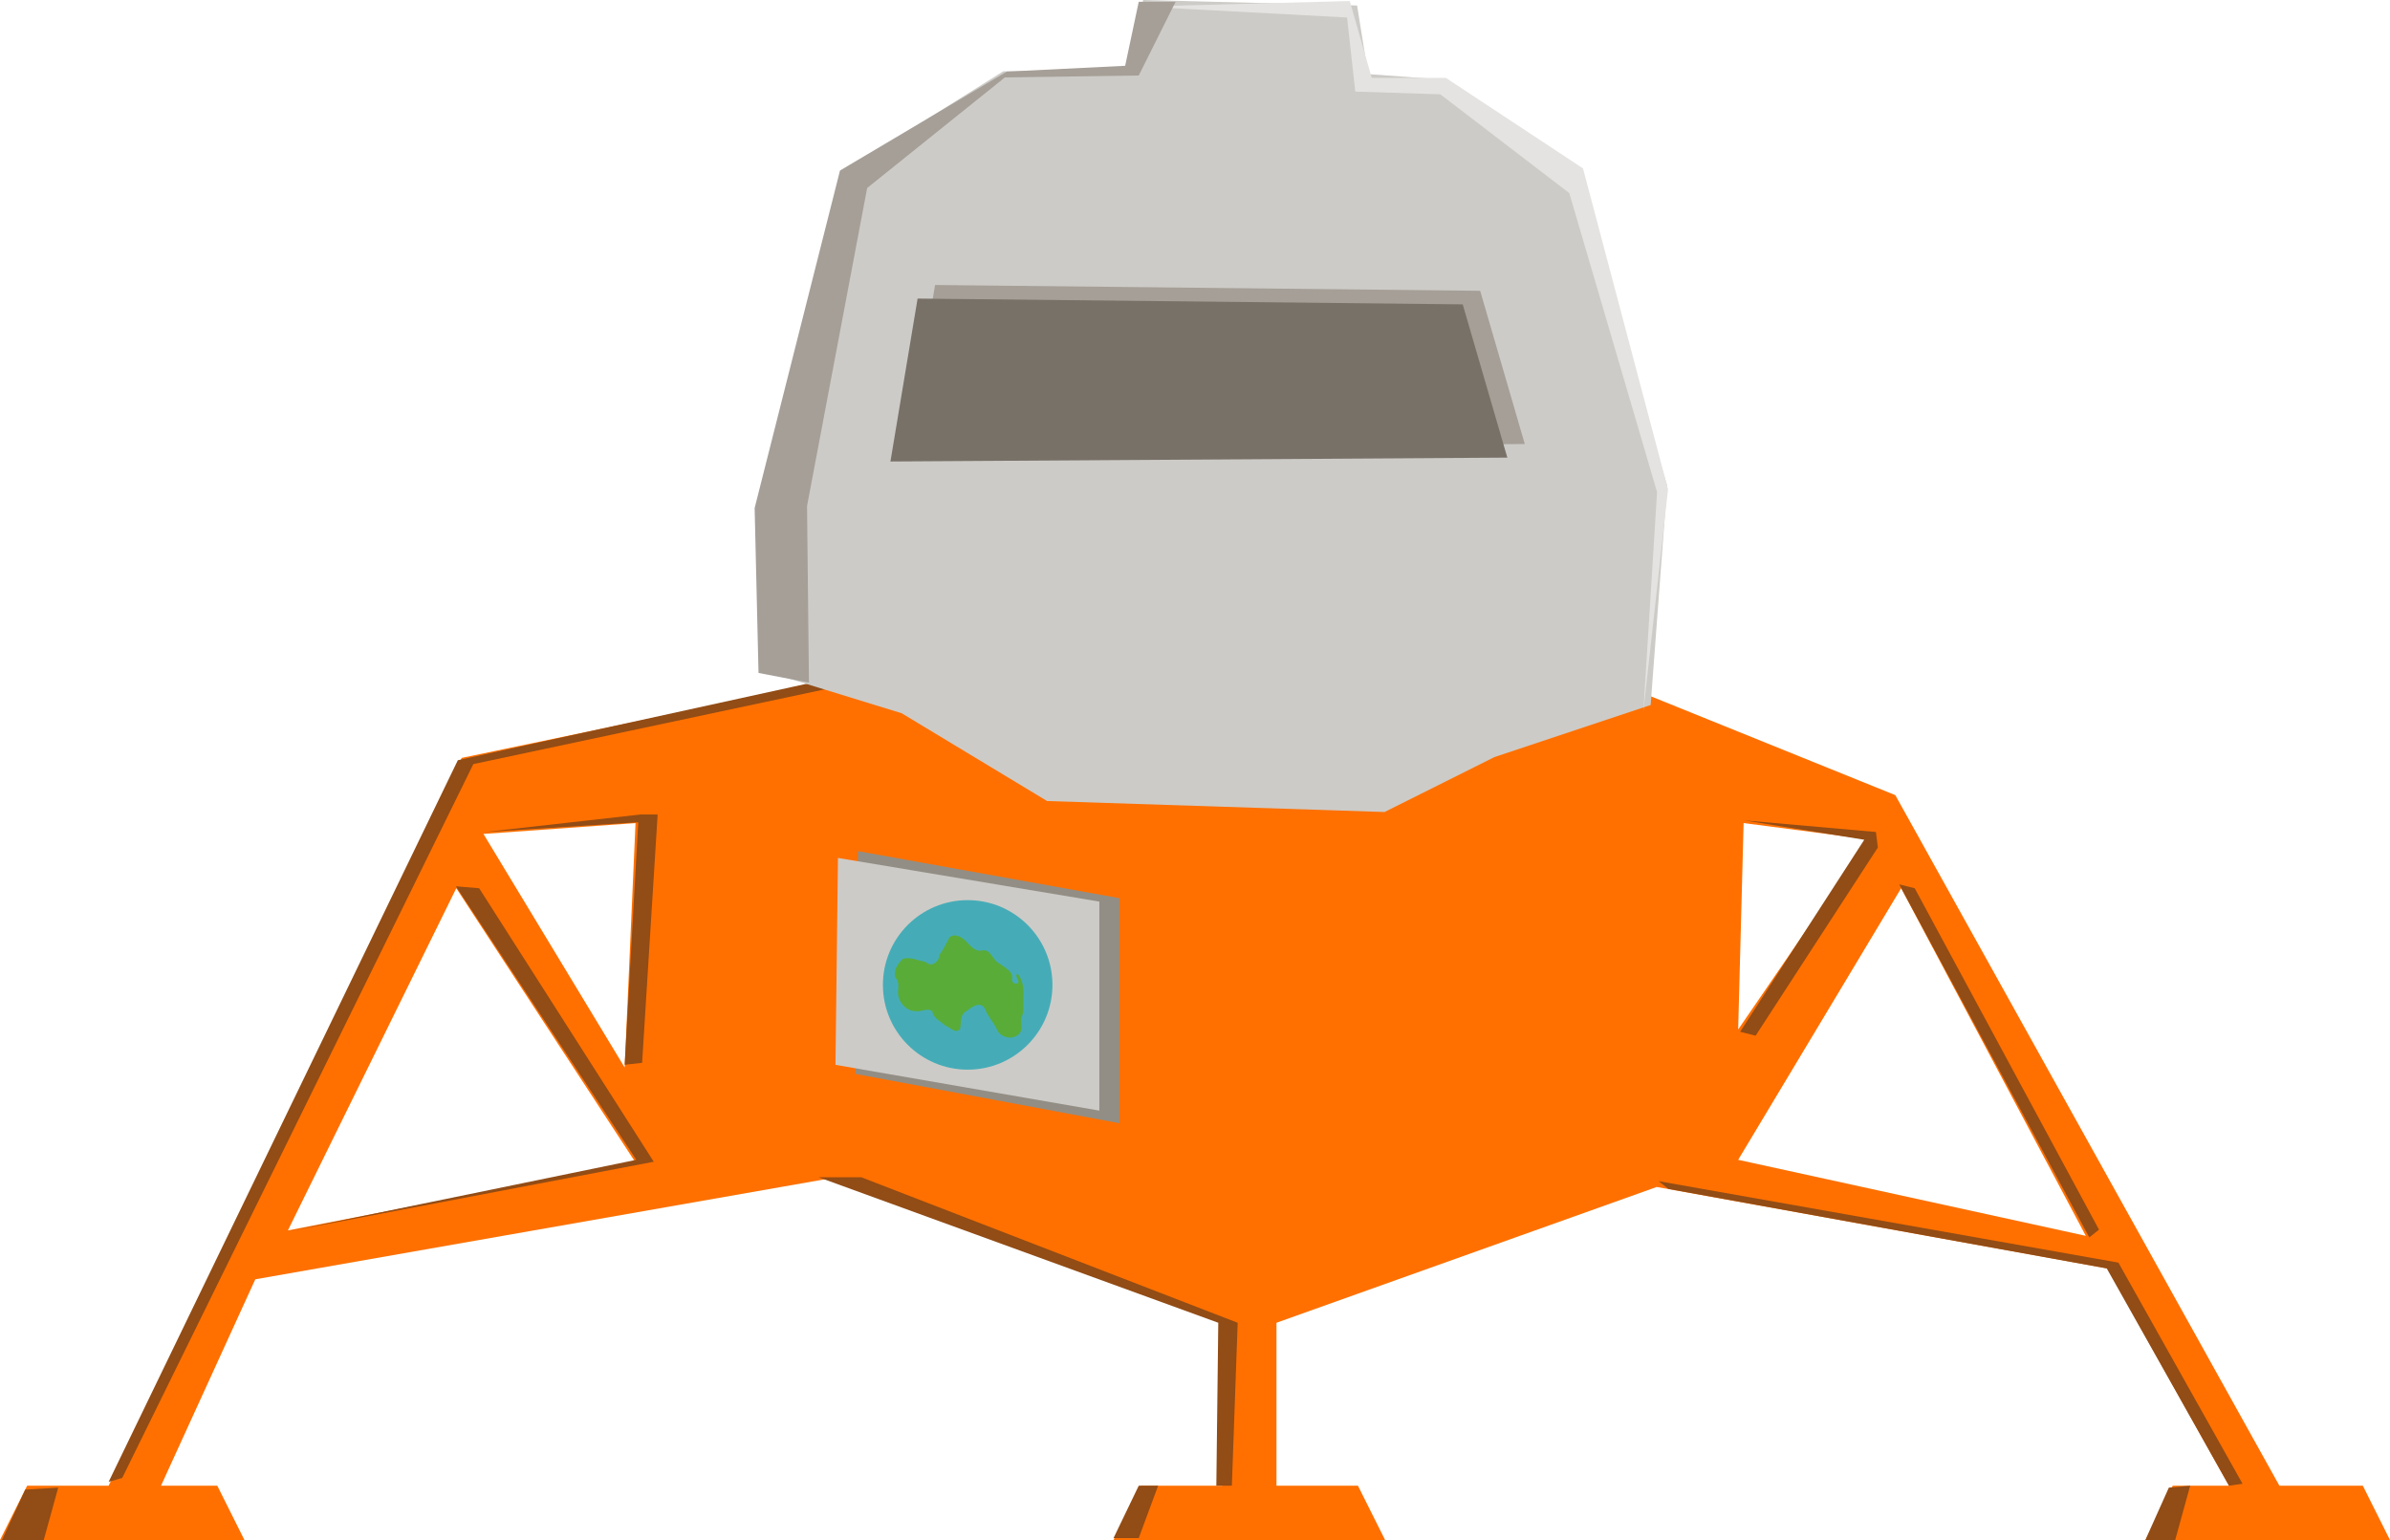 <?xml version="1.0" encoding="UTF-8" standalone="no"?>
<!-- Created with Inkscape (http://www.inkscape.org/) -->

<svg
   xmlns:dc="http://purl.org/dc/elements/1.1/"
   xmlns:cc="http://creativecommons.org/ns#"
   xmlns:rdf="http://www.w3.org/1999/02/22-rdf-syntax-ns#"
   xmlns:svg="http://www.w3.org/2000/svg"
   xmlns="http://www.w3.org/2000/svg"
   xmlns:sodipodi="http://sodipodi.sourceforge.net/DTD/sodipodi-0.dtd"
   xmlns:inkscape="http://www.inkscape.org/namespaces/inkscape"
   width="124.178mm"
   height="80.021mm"
   viewBox="0 0 440 283.541"
   id="svg2"
   version="1.1"
   inkscape:version="0.91 r13725"
   sodipodi:docname="ship.svg">
  <defs
     id="defs4" />
  <sodipodi:namedview
     id="base"
     pagecolor="#ffffff"
     bordercolor="#666666"
     borderopacity="1.0"
     inkscape:pageopacity="0.0"
     inkscape:pageshadow="2"
     inkscape:zoom="1.4"
     inkscape:cx="224.53708"
     inkscape:cy="151.30417"
     inkscape:document-units="px"
     inkscape:current-layer="layer1"
     showgrid="true"
     inkscape:snap-grids="false"
     objecttolerance="20"
     gridtolerance="50"
     inkscape:object-paths="true"
     inkscape:snap-intersection-paths="true"
     inkscape:object-nodes="true"
     inkscape:snap-smooth-nodes="true"
     inkscape:snap-midpoints="true"
     inkscape:snap-nodes="false"
     fit-margin-top="0"
     fit-margin-left="0"
     fit-margin-right="0"
     fit-margin-bottom="0"
     inkscape:window-width="1366"
     inkscape:window-height="746"
     inkscape:window-x="-8"
     inkscape:window-y="-8"
     inkscape:window-maximized="1">
    <inkscape:grid
       type="xygrid"
       id="grid3351"
       snapvisiblegridlinesonly="false"
       empcolor="#d43f67"
       empopacity="0.945"
       empspacing="5"
       color="#3f3fff"
       opacity="1"
       dotted="false"
       enabled="false"
       originx="-150"
       originy="-390.001" />
  </sodipodi:namedview>
  <g
     inkscape:label="Layer 1"
     inkscape:groupmode="layer"
     id="layer1"
     transform="translate(-150,-378.821)">
    <g
       id="g5056">
      <path
         sodipodi:nodetypes="ccccccccccccccccccccccccccccccccccccccccccccccc"
         inkscape:connector-curvature="0"
         id="path3349"
         d="M 301.428,504.506 235,518.361 l -65,134 -15,0 -5,10 45,0 -5,-10 -10.357,0 17.357,-38 L 302.424,595.846 375,622.361 l 0,30 -15,0 -5,10 50,0 -5,-10 -15,0 0,-30 70,-25 83,15 22.357,40 -10.357,0 -5,10 45,0 -5,-10 -15.357,0 -70.715,-127.143 -50.355,-20.357 -47.857,6.787 -47.143,-0.715 z M 267,530.361 l -2,45 -26,-43 z m 204,0 23,3 -24,35 z m -237,12 33.041,50.557 L 203,605.361 Z m 266,0 34,64 -64,-14 z"
         style="fill:#ff7000;fill-opacity:1;fill-rule:evenodd;stroke:none;stroke-width:1px;stroke-linecap:butt;stroke-linejoin:miter;stroke-opacity:1" />
      <path
         inkscape:connector-curvature="0"
         id="path4930"
         d="m 150.357,662.361 7.5,0.714 2.857,-10.357 -6.071,0.357 z"
         style="fill:#924c15;fill-rule:evenodd;stroke:none;stroke-width:1px;stroke-linecap:butt;stroke-linejoin:miter;stroke-opacity:1;fill-opacity:1" />
      <path
         inkscape:connector-curvature="0"
         id="path4934"
         d="m 233.929,542.004 4.286,0.357 32.143,50.357 -67.5,12.857 64.286,-13.214 z"
         style="fill:#924c15;fill-rule:evenodd;stroke:none;stroke-width:1px;stroke-linecap:butt;stroke-linejoin:miter;stroke-opacity:1;fill-opacity:1" />
      <path
         inkscape:connector-curvature="0"
         id="path4936"
         d="m 239.286,532.004 28.571,-3.214 3.214,0 -2.857,45.714 -3.214,0.357 2.5,-44.643 z"
         style="fill:#924c15;fill-rule:evenodd;stroke:none;stroke-width:1px;stroke-linecap:butt;stroke-linejoin:miter;stroke-opacity:1;fill-opacity:1" />
      <path
         sodipodi:nodetypes="ccccccc"
         inkscape:connector-curvature="0"
         id="path4938"
         d="m 300.714,595.576 7.857,0 69.286,26.786 -1.071,30 -2.857,0 0.357,-30 z"
         style="fill:#924c15;fill-opacity:1;fill-rule:evenodd;stroke:none;stroke-width:1px;stroke-linecap:butt;stroke-linejoin:miter;stroke-opacity:1" />
      <path
         inkscape:connector-curvature="0"
         id="path4940"
         d="m 355,662.004 4.643,0 3.571,-9.643 -3.571,0 z"
         style="fill:#924c15;fill-rule:evenodd;stroke:none;stroke-width:1px;stroke-linecap:butt;stroke-linejoin:miter;stroke-opacity:1;fill-opacity:1" />
      <path
         inkscape:connector-curvature="0"
         id="path4942"
         d="m 170,651.647 2.5,-0.714 64.643,-131.429 67.143,-14.286 -3.214,-1.071 -66.786,14.643 z"
         style="fill:#924c15;fill-rule:evenodd;stroke:none;stroke-width:1px;stroke-linecap:butt;stroke-linejoin:miter;stroke-opacity:1;fill-opacity:1" />
      <path
         inkscape:connector-curvature="0"
         id="path4944"
         d="m 455.357,596.29 84.643,15 22.857,40.714 -2.5,0.357 -22.5,-40 -80.714,-14.643 z"
         style="fill:#924c15;fill-rule:evenodd;stroke:none;stroke-width:1px;stroke-linecap:butt;stroke-linejoin:miter;stroke-opacity:1;fill-opacity:1" />
      <path
         inkscape:connector-curvature="0"
         id="path4946"
         d="m 534.643,606.647 1.786,-1.429 -33.929,-62.857 -2.857,-0.714 z"
         style="fill:#924c15;fill-rule:evenodd;stroke:none;stroke-width:1px;stroke-linecap:butt;stroke-linejoin:miter;stroke-opacity:1;fill-opacity:1" />
      <path
         inkscape:connector-curvature="0"
         id="path4948"
         d="m 471.071,529.861 24.286,2.143 0.357,2.857 -22.5,34.643 -2.857,-0.714 22.857,-35.357 z"
         style="fill:#924c15;fill-rule:evenodd;stroke:none;stroke-width:1px;stroke-linecap:butt;stroke-linejoin:miter;stroke-opacity:1;fill-opacity:1" />
      <path
         inkscape:connector-curvature="0"
         id="path4950"
         d="m 400.714,512.004 c 2.857,-0.357 48.214,-5.357 48.214,-5.357 l -0.714,-2.5 z"
         style="fill:#924c15;fill-rule:evenodd;stroke:none;stroke-width:1px;stroke-linecap:butt;stroke-linejoin:miter;stroke-opacity:1;fill-opacity:1" />
      <path
         inkscape:connector-curvature="0"
         id="path5054"
         d="m 549.286,652.718 3.929,-0.357 -2.857,10.357 -5.714,0.357 z"
         style="fill:#924c15;fill-rule:evenodd;stroke:none;stroke-width:1px;stroke-linecap:butt;stroke-linejoin:miter;stroke-opacity:1;fill-opacity:1" />
    </g>
    <g
       id="g5070">
      <path
         style="fill:#928e85;fill-opacity:1;fill-rule:evenodd;stroke:none;stroke-width:1px;stroke-linecap:butt;stroke-linejoin:miter;stroke-opacity:1"
         d="m 307.497,576.546 48.577,9.076 0,-41.438 -48.12,-8.655 z"
         id="path4167-5"
         inkscape:connector-curvature="0"
         sodipodi:nodetypes="ccccc" />
      <g
         transform="translate(-4.286,8.571)"
         id="g4203">
        <path
           style="fill:#cdcbc7;fill-opacity:1;fill-rule:evenodd;stroke:none;stroke-width:1px;stroke-linecap:butt;stroke-linejoin:miter;stroke-opacity:1"
           d="m 308.097,566.303 48.577,8.429 0,-38.483 -48.12,-8.038 z"
           id="path4167"
           inkscape:connector-curvature="0"
           sodipodi:nodetypes="ccccc" />
        <circle
           style="fill:#45acb7;fill-opacity:1;stroke:none"
           id="path4169"
           cx="332.435"
           cy="551.585"
           r="15.606" />
        <path
           style="fill:#59ac38;fill-opacity:1;fill-rule:evenodd;stroke:none;stroke-width:1px;stroke-linecap:butt;stroke-linejoin:miter;stroke-opacity:1"
           d="m 319.107,550.219 c -0.367,-1.33 0.497,-2.618 1.451,-3.464 1.43,-0.316 2.807,0.346 4.18,0.634 1.074,1.097 2.507,-0.202 2.541,-1.39 0.713,-1.001 1.261,-2.104 1.825,-3.193 1.095,-0.844 2.486,0.113 3.244,0.973 0.727,0.783 1.681,1.823 2.869,1.435 1.502,-0.163 1.831,1.823 2.995,2.397 0.965,0.726 2.745,1.516 2.387,2.956 -0.05,1.041 1.699,1.069 1.029,-0.046 -0.378,-0.436 -0.258,-1.531 0.285,-0.596 0.831,1.268 0.847,2.805 0.766,4.259 -0.046,1.174 0.203,2.382 -0.371,3.428 -0.157,1.039 0.438,2.367 -0.561,3.135 -1.287,1.093 -3.525,0.429 -4.023,-1.185 -0.65,-1.243 -1.653,-2.294 -2.122,-3.628 -0.876,-1.441 -2.415,-0.271 -3.325,0.447 -1.352,0.653 -0.986,2.121 -1.226,3.263 -0.736,1.096 -1.912,-0.29 -2.759,-0.585 -0.89,-0.819 -2.148,-1.294 -2.369,-2.618 -0.812,-0.691 -2.05,0.141 -3.048,-0.021 -1.976,0.024 -3.538,-2.065 -3.231,-3.961 0.045,-0.763 0.094,-1.685 -0.537,-2.24 z"
           id="path4171"
           inkscape:connector-curvature="0" />
      </g>
    </g>
    <path
       style="fill:#cdcbc7;fill-opacity:1;fill-rule:evenodd;stroke:none;stroke-width:1px;stroke-linecap:butt;stroke-linejoin:miter;stroke-opacity:1"
       d="m 342.773,526.303 -26.769,-16.162 -26.264,-8.081 0,-30.81 15.152,-60.609 29.799,-18.688 22.728,0 3.03,-13.132 39.396,1.01 2.02,12.627 13.637,1.01 24.749,19.193 16.668,55.558 -3.03,40.406 -28.789,9.596 -20.203,10.102 z"
       id="path4177"
       inkscape:connector-curvature="0" />
    <path
       style="fill:#e4e3e1;fill-rule:evenodd;stroke:none;stroke-width:1px;stroke-linecap:butt;stroke-linejoin:miter;stroke-opacity:1;fill-opacity:1"
       d="m 360.112,380.024 37.881,2.02 1.515,13.637 15.657,0.505 23.739,18.183 16.162,55.053 -2.525,40.406 4.546,-40.911 -15.657,-59.094 -25.254,-16.668 -13.637,0 -4.041,-14.142 z"
       id="path5092"
       inkscape:connector-curvature="0" />
    <path
       style="fill:#a59f97;fill-rule:evenodd;stroke:none;stroke-width:1px;stroke-linecap:butt;stroke-linejoin:miter;stroke-opacity:1;fill-opacity:1"
       d="m 298.929,504.504 -0.357,-32.5 11.071,-58.571 L 335,393.076 l 24.643,-0.357 6.786,-13.571 -6.786,0 -2.5,11.786 -21.786,1.071 -30.714,18.214 -15.714,62.143 0.714,30.357 z"
       id="path5129"
       inkscape:connector-curvature="0" />
    <path
       style="fill:#a59f97;fill-rule:evenodd;stroke:none;stroke-width:1px;stroke-linecap:butt;stroke-linejoin:miter;stroke-opacity:1;fill-opacity:1"
       d="m 317.143,461.29 5,-30 100.357,1.071 8.214,28.214 z"
       id="path5131"
       inkscape:connector-curvature="0" />
    <path
       style="fill:#787168;fill-opacity:1;fill-rule:evenodd;stroke:none;stroke-width:1px;stroke-linecap:butt;stroke-linejoin:miter;stroke-opacity:1"
       d="m 313.929,463.79 5,-30 100.357,1.071 8.214,28.214 z"
       id="path5131-4"
       inkscape:connector-curvature="0" />
  </g>
</svg>

